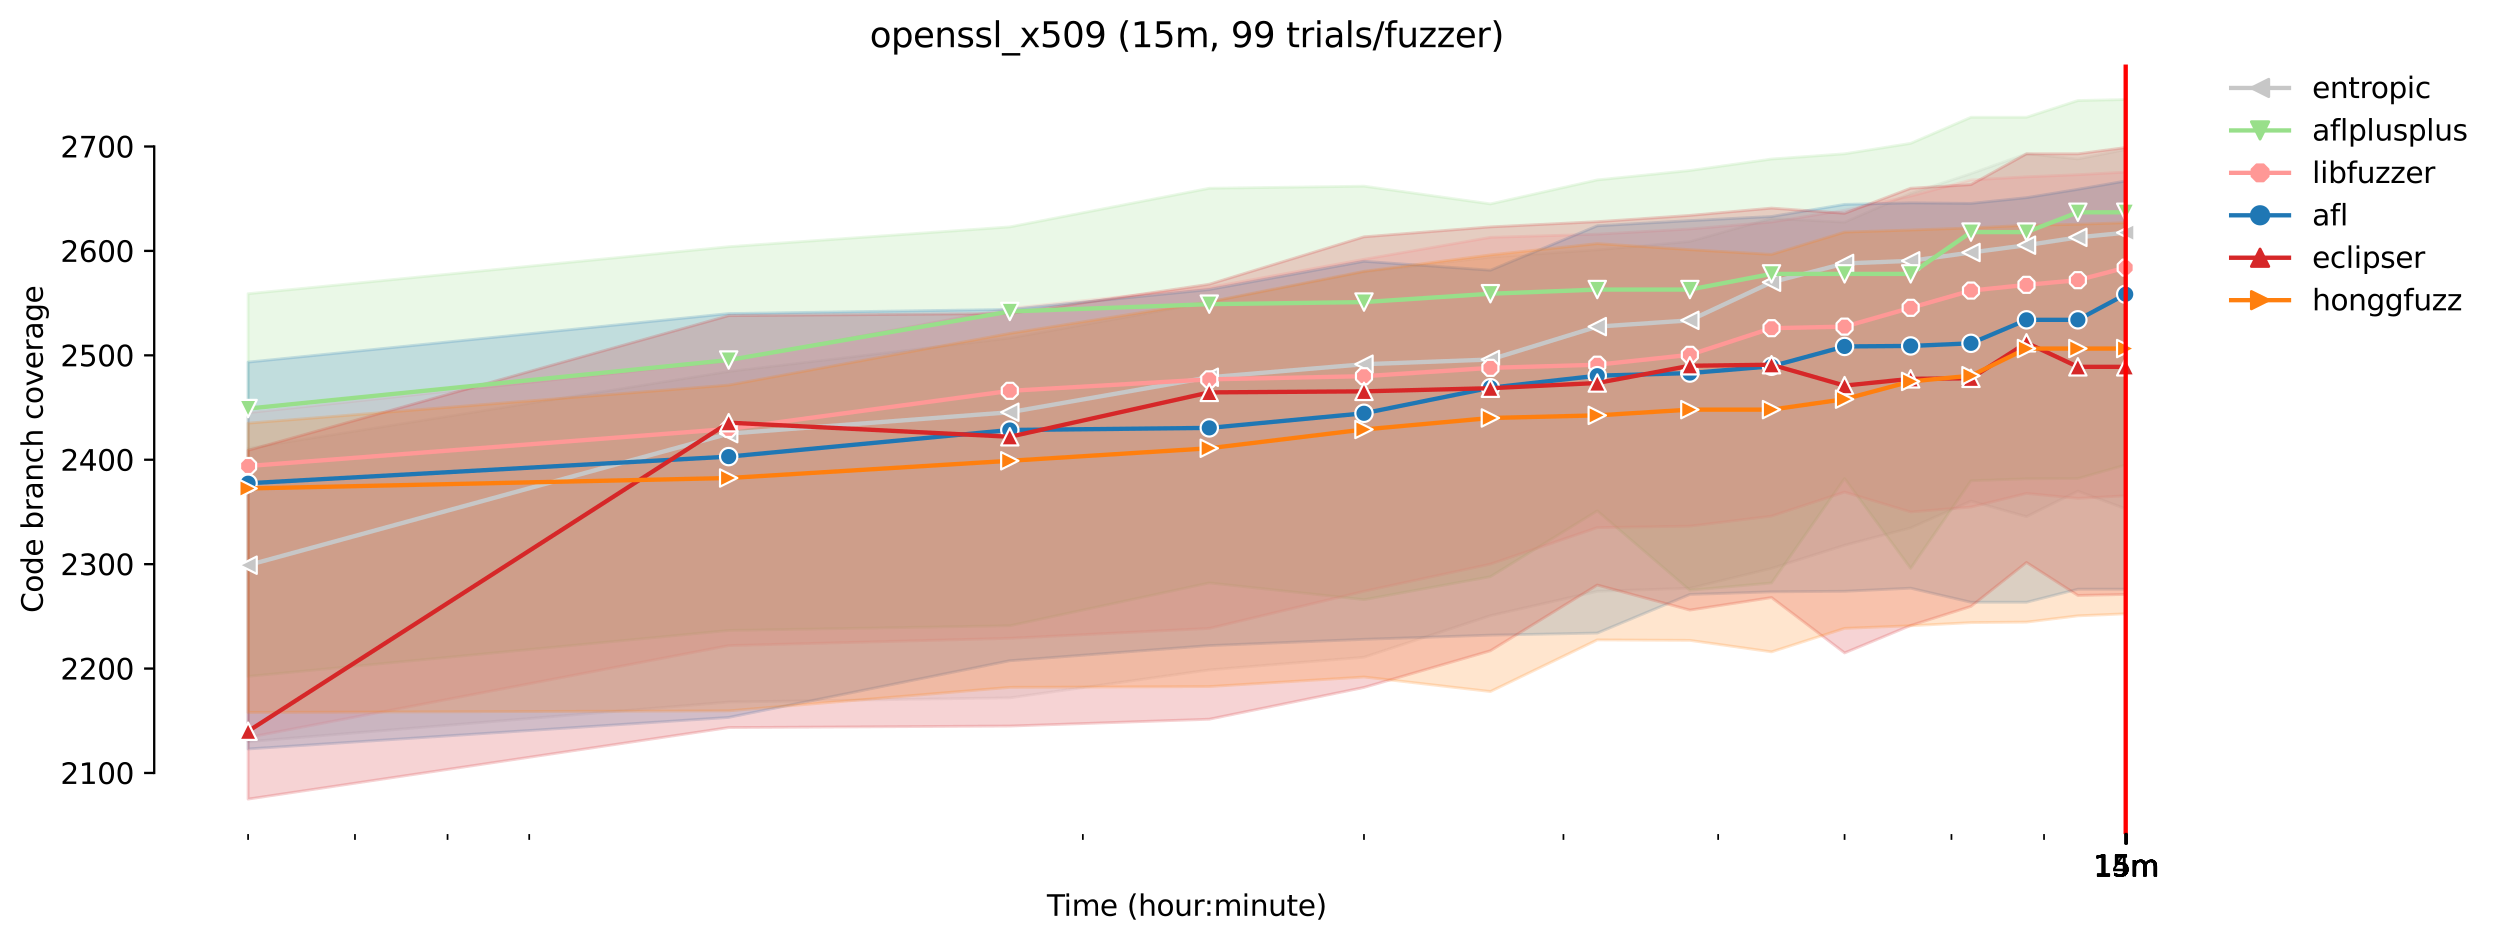 <?xml version="1.0" encoding="utf-8" standalone="no"?>
<!DOCTYPE svg PUBLIC "-//W3C//DTD SVG 1.1//EN"
  "http://www.w3.org/Graphics/SVG/1.1/DTD/svg11.dtd">
<svg xmlns:xlink="http://www.w3.org/1999/xlink" width="864.542pt" height="325.986pt" viewBox="0 0 864.542 325.986" xmlns="http://www.w3.org/2000/svg" version="1.1">
 <defs>
  <style type="text/css">*{stroke-linejoin: round; stroke-linecap: butt}</style>
 </defs>
 <g id="figure_1">
  <g id="patch_1">
   <path d="M 0 325.986 
L 864.542 325.986 
L 864.542 0 
L 0 0 
z
" style="fill: #ffffff"/>
  </g>
  <g id="axes_1">
   <g id="patch_2">
    <path d="M 53.328 288.43 
L 767.568 288.43 
L 767.568 22.318 
L 53.328 22.318 
z
" style="fill: #ffffff"/>
   </g>
   <g id="PolyCollection_1">
    <defs>
     <path id="m8d7533ada6" d="M 85.794 -170.973 
L 85.794 -69.511 
L 251.989 -83.223 
L 349.208 -84.676 
L 418.185 -94.34 
L 471.688 -98.727 
L 515.404 -113.102 
L 552.364 -121.506 
L 584.381 -122.589 
L 612.622 -129.45 
L 637.884 -137.443 
L 660.737 -143.455 
L 681.6 -152.739 
L 700.791 -147.323 
L 718.56 -156.169 
L 735.103 -150.031 
L 735.103 -274.241 
L 735.103 -274.241 
L 718.56 -270.991 
L 700.791 -272.796 
L 681.6 -265.936 
L 660.737 -259.076 
L 637.884 -249.146 
L 612.622 -250.41 
L 584.381 -242.466 
L 552.364 -239.578 
L 515.404 -237.05 
L 471.688 -231.995 
L 418.185 -221.524 
L 349.208 -209.067 
L 251.989 -197.521 
L 85.794 -170.973 
z
" style="stroke: #c7c7c7; stroke-opacity: 0.2"/>
    </defs>
    <g clip-path="url(#pc114c7f71e)">
     <use xlink:href="#m8d7533ada6" x="0" y="325.986" style="fill: #c7c7c7; fill-opacity: 0.2; stroke: #c7c7c7; stroke-opacity: 0.2"/>
    </g>
   </g>
   <g id="PolyCollection_2">
    <defs>
     <path id="m659b65d534" d="M 85.794 -224.412 
L 85.794 -92.079 
L 251.989 -107.961 
L 349.208 -109.591 
L 418.185 -124.395 
L 471.688 -118.618 
L 515.404 -126.561 
L 552.364 -149.309 
L 584.381 -121.867 
L 612.622 -124.395 
L 637.884 -160.502 
L 660.737 -129.45 
L 681.6 -159.726 
L 700.791 -160.403 
L 718.56 -160.502 
L 735.103 -165.196 
L 735.103 -291.572 
L 735.103 -291.572 
L 718.56 -291.211 
L 700.791 -285.434 
L 681.6 -285.434 
L 660.737 -276.407 
L 637.884 -272.796 
L 612.622 -270.991 
L 584.381 -267.019 
L 552.364 -263.77 
L 515.404 -255.465 
L 471.688 -261.603 
L 418.185 -260.881 
L 349.208 -247.521 
L 251.989 -240.67 
L 85.794 -224.412 
z
" style="stroke: #98df8a; stroke-opacity: 0.2"/>
    </defs>
    <g clip-path="url(#pc114c7f71e)">
     <use xlink:href="#m659b65d534" x="0" y="325.986" style="fill: #98df8a; fill-opacity: 0.2; stroke: #98df8a; stroke-opacity: 0.2"/>
    </g>
   </g>
   <g id="PolyCollection_3">
    <defs>
     <path id="m14d1012c30" d="M 85.794 -183.259 
L 85.794 -70.956 
L 251.989 -102.73 
L 349.208 -105.258 
L 418.185 -108.688 
L 471.688 -121.506 
L 515.404 -130.894 
L 552.364 -143.532 
L 584.381 -144.024 
L 612.622 -147.503 
L 637.884 -155.808 
L 660.737 -148.93 
L 681.6 -150.636 
L 700.791 -155.361 
L 718.56 -153.642 
L 735.103 -154.544 
L 735.103 -266.478 
L 735.103 -266.478 
L 718.56 -265.575 
L 700.791 -264.853 
L 681.6 -263.77 
L 660.737 -258.177 
L 637.884 -253.298 
L 612.622 -249.191 
L 584.381 -246.799 
L 552.364 -244.998 
L 515.404 -243.91 
L 471.688 -236.328 
L 418.185 -226.579 
L 349.208 -219.357 
L 251.989 -201.173 
L 85.794 -183.259 
z
" style="stroke: #ff9896; stroke-opacity: 0.2"/>
    </defs>
    <g clip-path="url(#pc114c7f71e)">
     <use xlink:href="#m14d1012c30" x="0" y="325.986" style="fill: #ff9896; fill-opacity: 0.2; stroke: #ff9896; stroke-opacity: 0.2"/>
    </g>
   </g>
   <g id="PolyCollection_4">
    <defs>
     <path id="m6e6b5e151a" d="M 85.794 -200.762 
L 85.794 -66.984 
L 251.989 -77.893 
L 349.208 -97.495 
L 418.185 -102.73 
L 471.688 -104.897 
L 515.404 -106.341 
L 552.364 -107.063 
L 584.381 -120.423 
L 612.622 -121.326 
L 637.884 -121.506 
L 660.737 -122.58 
L 681.6 -117.715 
L 700.791 -117.715 
L 718.56 -122.228 
L 735.103 -122.228 
L 735.103 -263.408 
L 735.103 -263.408 
L 718.56 -260.52 
L 700.791 -257.631 
L 681.6 -255.65 
L 660.737 -255.826 
L 637.884 -255.298 
L 612.622 -251.132 
L 584.381 -249.692 
L 552.364 -247.909 
L 515.404 -232.537 
L 471.688 -235.624 
L 418.185 -225.857 
L 349.208 -218.996 
L 251.989 -217.552 
L 85.794 -200.762 
z
" style="stroke: #1f77b4; stroke-opacity: 0.2"/>
    </defs>
    <g clip-path="url(#pc114c7f71e)">
     <use xlink:href="#m6e6b5e151a" x="0" y="325.986" style="fill: #1f77b4; fill-opacity: 0.2; stroke: #1f77b4; stroke-opacity: 0.2"/>
    </g>
   </g>
   <g id="PolyCollection_5">
    <defs>
     <path id="mdc2fac7e6c" d="M 85.794 -170.251 
L 85.794 -49.652 
L 251.989 -74.386 
L 349.208 -74.909 
L 418.185 -77.274 
L 471.688 -88.256 
L 515.404 -100.925 
L 552.364 -123.673 
L 584.381 -115.007 
L 612.622 -119.34 
L 637.884 -100.203 
L 660.737 -109.681 
L 681.6 -116.271 
L 700.791 -131.472 
L 718.56 -120.062 
L 735.103 -120.423 
L 735.103 -274.963 
L 735.103 -274.963 
L 718.56 -272.796 
L 700.791 -272.796 
L 681.6 -262.145 
L 660.737 -260.881 
L 637.884 -252.215 
L 612.622 -254.02 
L 584.381 -251.493 
L 552.364 -249.327 
L 515.404 -247.526 
L 471.688 -244.091 
L 418.185 -227.698 
L 349.208 -217.552 
L 251.989 -216.83 
L 85.794 -170.251 
z
" style="stroke: #d62728; stroke-opacity: 0.2"/>
    </defs>
    <g clip-path="url(#pc114c7f71e)">
     <use xlink:href="#mdc2fac7e6c" x="0" y="325.986" style="fill: #d62728; fill-opacity: 0.2; stroke: #d62728; stroke-opacity: 0.2"/>
    </g>
   </g>
   <g id="PolyCollection_6">
    <defs>
     <path id="mac807e63b6" d="M 85.794 -179.653 
L 85.794 -79.621 
L 251.989 -80.163 
L 349.208 -88.287 
L 418.185 -88.567 
L 471.688 -91.871 
L 515.404 -86.843 
L 552.364 -104.703 
L 584.381 -104.536 
L 612.622 -100.564 
L 637.884 -108.688 
L 660.737 -109.591 
L 681.6 -110.674 
L 700.791 -110.854 
L 718.56 -113.021 
L 735.103 -113.725 
L 735.103 -248.965 
L 735.103 -248.965 
L 718.56 -248.424 
L 700.791 -248.072 
L 681.6 -247.16 
L 660.737 -246.438 
L 637.884 -245.716 
L 612.622 -238.002 
L 584.381 -239.641 
L 552.364 -241.744 
L 515.404 -237.835 
L 471.688 -232.175 
L 418.185 -221.632 
L 349.208 -210.692 
L 251.989 -192.818 
L 85.794 -179.653 
z
" style="stroke: #ff7f0e; stroke-opacity: 0.2"/>
    </defs>
    <g clip-path="url(#pc114c7f71e)">
     <use xlink:href="#mac807e63b6" x="0" y="325.986" style="fill: #ff7f0e; fill-opacity: 0.2; stroke: #ff7f0e; stroke-opacity: 0.2"/>
    </g>
   </g>
   <g id="matplotlib.axis_1">
    <g id="xtick_1">
     <g id="line2d_1">
      <defs>
       <path id="mff15718ecc" d="M 0 0 
L 0 3.5 
" style="stroke: #000000; stroke-width: 0.8"/>
      </defs>
      <g>
       <use xlink:href="#mff15718ecc" x="735.103" y="288.43" style="stroke: #000000; stroke-width: 0.8"/>
      </g>
     </g>
     <g id="text_1">
      <!-- 14m -->
      <g transform="translate(723.87 303.029) scale(0.1 -0.1)">
       <defs>
        <path id="DejaVuSans-31" d="M 794 531 
L 1825 531 
L 1825 4091 
L 703 3866 
L 703 4441 
L 1819 4666 
L 2450 4666 
L 2450 531 
L 3481 531 
L 3481 0 
L 794 0 
L 794 531 
z
" transform="scale(0.016)"/>
        <path id="DejaVuSans-34" d="M 2419 4116 
L 825 1625 
L 2419 1625 
L 2419 4116 
z
M 2253 4666 
L 3047 4666 
L 3047 1625 
L 3713 1625 
L 3713 1100 
L 3047 1100 
L 3047 0 
L 2419 0 
L 2419 1100 
L 313 1100 
L 313 1709 
L 2253 4666 
z
" transform="scale(0.016)"/>
        <path id="DejaVuSans-6d" d="M 3328 2828 
Q 3544 3216 3844 3400 
Q 4144 3584 4550 3584 
Q 5097 3584 5394 3201 
Q 5691 2819 5691 2113 
L 5691 0 
L 5113 0 
L 5113 2094 
Q 5113 2597 4934 2840 
Q 4756 3084 4391 3084 
Q 3944 3084 3684 2787 
Q 3425 2491 3425 1978 
L 3425 0 
L 2847 0 
L 2847 2094 
Q 2847 2600 2669 2842 
Q 2491 3084 2119 3084 
Q 1678 3084 1418 2786 
Q 1159 2488 1159 1978 
L 1159 0 
L 581 0 
L 581 3500 
L 1159 3500 
L 1159 2956 
Q 1356 3278 1631 3431 
Q 1906 3584 2284 3584 
Q 2666 3584 2933 3390 
Q 3200 3197 3328 2828 
z
" transform="scale(0.016)"/>
       </defs>
       <use xlink:href="#DejaVuSans-31"/>
       <use xlink:href="#DejaVuSans-34" x="63.623"/>
       <use xlink:href="#DejaVuSans-6d" x="127.246"/>
      </g>
     </g>
    </g>
    <g id="xtick_2">
     <g id="line2d_2">
      <g>
       <use xlink:href="#mff15718ecc" x="735.127" y="288.43" style="stroke: #000000; stroke-width: 0.8"/>
      </g>
     </g>
     <g id="text_2">
      <!-- 15m -->
      <g transform="translate(723.894 303.029) scale(0.1 -0.1)">
       <defs>
        <path id="DejaVuSans-35" d="M 691 4666 
L 3169 4666 
L 3169 4134 
L 1269 4134 
L 1269 2991 
Q 1406 3038 1543 3061 
Q 1681 3084 1819 3084 
Q 2600 3084 3056 2656 
Q 3513 2228 3513 1497 
Q 3513 744 3044 326 
Q 2575 -91 1722 -91 
Q 1428 -91 1123 -41 
Q 819 9 494 109 
L 494 744 
Q 775 591 1075 516 
Q 1375 441 1709 441 
Q 2250 441 2565 725 
Q 2881 1009 2881 1497 
Q 2881 1984 2565 2268 
Q 2250 2553 1709 2553 
Q 1456 2553 1204 2497 
Q 953 2441 691 2322 
L 691 4666 
z
" transform="scale(0.016)"/>
       </defs>
       <use xlink:href="#DejaVuSans-31"/>
       <use xlink:href="#DejaVuSans-35" x="63.623"/>
       <use xlink:href="#DejaVuSans-6d" x="127.246"/>
      </g>
     </g>
    </g>
    <g id="xtick_3">
     <g id="line2d_3">
      <g>
       <use xlink:href="#mff15718ecc" x="735.151" y="288.43" style="stroke: #000000; stroke-width: 0.8"/>
      </g>
     </g>
     <g id="text_3">
      <!-- 15m -->
      <g transform="translate(723.918 303.029) scale(0.1 -0.1)">
       <use xlink:href="#DejaVuSans-31"/>
       <use xlink:href="#DejaVuSans-35" x="63.623"/>
       <use xlink:href="#DejaVuSans-6d" x="127.246"/>
      </g>
     </g>
    </g>
    <g id="xtick_4">
     <g id="line2d_4">
      <g>
       <use xlink:href="#mff15718ecc" x="735.175" y="288.43" style="stroke: #000000; stroke-width: 0.8"/>
      </g>
     </g>
     <g id="text_4">
      <!-- 15m -->
      <g transform="translate(723.942 303.029) scale(0.1 -0.1)">
       <use xlink:href="#DejaVuSans-31"/>
       <use xlink:href="#DejaVuSans-35" x="63.623"/>
       <use xlink:href="#DejaVuSans-6d" x="127.246"/>
      </g>
     </g>
    </g>
    <g id="xtick_5">
     <g id="line2d_5">
      <g>
       <use xlink:href="#mff15718ecc" x="735.199" y="288.43" style="stroke: #000000; stroke-width: 0.8"/>
      </g>
     </g>
     <g id="text_5">
      <!-- 15m -->
      <g transform="translate(723.967 303.029) scale(0.1 -0.1)">
       <use xlink:href="#DejaVuSans-31"/>
       <use xlink:href="#DejaVuSans-35" x="63.623"/>
       <use xlink:href="#DejaVuSans-6d" x="127.246"/>
      </g>
     </g>
    </g>
    <g id="xtick_6">
     <g id="line2d_6">
      <g>
       <use xlink:href="#mff15718ecc" x="735.224" y="288.43" style="stroke: #000000; stroke-width: 0.8"/>
      </g>
     </g>
     <g id="text_6">
      <!-- 15m -->
      <g transform="translate(723.991 303.029) scale(0.1 -0.1)">
       <use xlink:href="#DejaVuSans-31"/>
       <use xlink:href="#DejaVuSans-35" x="63.623"/>
       <use xlink:href="#DejaVuSans-6d" x="127.246"/>
      </g>
     </g>
    </g>
    <g id="xtick_7">
     <g id="line2d_7">
      <g>
       <use xlink:href="#mff15718ecc" x="735.248" y="288.43" style="stroke: #000000; stroke-width: 0.8"/>
      </g>
     </g>
     <g id="text_7">
      <!-- 15m -->
      <g transform="translate(724.015 303.029) scale(0.1 -0.1)">
       <use xlink:href="#DejaVuSans-31"/>
       <use xlink:href="#DejaVuSans-35" x="63.623"/>
       <use xlink:href="#DejaVuSans-6d" x="127.246"/>
      </g>
     </g>
    </g>
    <g id="xtick_8">
     <g id="line2d_8">
      <g>
       <use xlink:href="#mff15718ecc" x="735.272" y="288.43" style="stroke: #000000; stroke-width: 0.8"/>
      </g>
     </g>
     <g id="text_8">
      <!-- 15m -->
      <g transform="translate(724.039 303.029) scale(0.1 -0.1)">
       <use xlink:href="#DejaVuSans-31"/>
       <use xlink:href="#DejaVuSans-35" x="63.623"/>
       <use xlink:href="#DejaVuSans-6d" x="127.246"/>
      </g>
     </g>
    </g>
    <g id="xtick_9">
     <g id="line2d_9">
      <g>
       <use xlink:href="#mff15718ecc" x="735.296" y="288.43" style="stroke: #000000; stroke-width: 0.8"/>
      </g>
     </g>
     <g id="text_9">
      <!-- 15m -->
      <g transform="translate(724.064 303.029) scale(0.1 -0.1)">
       <use xlink:href="#DejaVuSans-31"/>
       <use xlink:href="#DejaVuSans-35" x="63.623"/>
       <use xlink:href="#DejaVuSans-6d" x="127.246"/>
      </g>
     </g>
    </g>
    <g id="xtick_10">
     <g id="line2d_10">
      <g>
       <use xlink:href="#mff15718ecc" x="735.321" y="288.43" style="stroke: #000000; stroke-width: 0.8"/>
      </g>
     </g>
     <g id="text_10">
      <!-- 15m -->
      <g transform="translate(724.088 303.029) scale(0.1 -0.1)">
       <use xlink:href="#DejaVuSans-31"/>
       <use xlink:href="#DejaVuSans-35" x="63.623"/>
       <use xlink:href="#DejaVuSans-6d" x="127.246"/>
      </g>
     </g>
    </g>
    <g id="xtick_11">
     <g id="line2d_11">
      <g>
       <use xlink:href="#mff15718ecc" x="735.345" y="288.43" style="stroke: #000000; stroke-width: 0.8"/>
      </g>
     </g>
     <g id="text_11">
      <!-- 15m -->
      <g transform="translate(724.112 303.029) scale(0.1 -0.1)">
       <use xlink:href="#DejaVuSans-31"/>
       <use xlink:href="#DejaVuSans-35" x="63.623"/>
       <use xlink:href="#DejaVuSans-6d" x="127.246"/>
      </g>
     </g>
    </g>
    <g id="xtick_12">
     <g id="line2d_12">
      <g>
       <use xlink:href="#mff15718ecc" x="735.369" y="288.43" style="stroke: #000000; stroke-width: 0.8"/>
      </g>
     </g>
     <g id="text_12">
      <!-- 15m -->
      <g transform="translate(724.136 303.029) scale(0.1 -0.1)">
       <use xlink:href="#DejaVuSans-31"/>
       <use xlink:href="#DejaVuSans-35" x="63.623"/>
       <use xlink:href="#DejaVuSans-6d" x="127.246"/>
      </g>
     </g>
    </g>
    <g id="xtick_13">
     <g id="line2d_13">
      <defs>
       <path id="m96185b8138" d="M 0 0 
L 0 2 
" style="stroke: #000000; stroke-width: 0.6"/>
      </defs>
      <g>
       <use xlink:href="#m96185b8138" x="85.794" y="288.43" style="stroke: #000000; stroke-width: 0.6"/>
      </g>
     </g>
    </g>
    <g id="xtick_14">
     <g id="line2d_14">
      <g>
       <use xlink:href="#m96185b8138" x="122.754" y="288.43" style="stroke: #000000; stroke-width: 0.6"/>
      </g>
     </g>
    </g>
    <g id="xtick_15">
     <g id="line2d_15">
      <g>
       <use xlink:href="#m96185b8138" x="154.771" y="288.43" style="stroke: #000000; stroke-width: 0.6"/>
      </g>
     </g>
    </g>
    <g id="xtick_16">
     <g id="line2d_16">
      <g>
       <use xlink:href="#m96185b8138" x="183.012" y="288.43" style="stroke: #000000; stroke-width: 0.6"/>
      </g>
     </g>
    </g>
    <g id="xtick_17">
     <g id="line2d_17">
      <g>
       <use xlink:href="#m96185b8138" x="374.47" y="288.43" style="stroke: #000000; stroke-width: 0.6"/>
      </g>
     </g>
    </g>
    <g id="xtick_18">
     <g id="line2d_18">
      <g>
       <use xlink:href="#m96185b8138" x="471.688" y="288.43" style="stroke: #000000; stroke-width: 0.6"/>
      </g>
     </g>
    </g>
    <g id="xtick_19">
     <g id="line2d_19">
      <g>
       <use xlink:href="#m96185b8138" x="540.666" y="288.43" style="stroke: #000000; stroke-width: 0.6"/>
      </g>
     </g>
    </g>
    <g id="xtick_20">
     <g id="line2d_20">
      <g>
       <use xlink:href="#m96185b8138" x="594.169" y="288.43" style="stroke: #000000; stroke-width: 0.6"/>
      </g>
     </g>
    </g>
    <g id="xtick_21">
     <g id="line2d_21">
      <g>
       <use xlink:href="#m96185b8138" x="637.884" y="288.43" style="stroke: #000000; stroke-width: 0.6"/>
      </g>
     </g>
    </g>
    <g id="xtick_22">
     <g id="line2d_22">
      <g>
       <use xlink:href="#m96185b8138" x="674.845" y="288.43" style="stroke: #000000; stroke-width: 0.6"/>
      </g>
     </g>
    </g>
    <g id="xtick_23">
     <g id="line2d_23">
      <g>
       <use xlink:href="#m96185b8138" x="706.862" y="288.43" style="stroke: #000000; stroke-width: 0.6"/>
      </g>
     </g>
    </g>
    <g id="text_13">
     <!-- Time (hour:minute) -->
     <g transform="translate(362.041 316.707) scale(0.1 -0.1)">
      <defs>
       <path id="DejaVuSans-54" d="M -19 4666 
L 3928 4666 
L 3928 4134 
L 2272 4134 
L 2272 0 
L 1638 0 
L 1638 4134 
L -19 4134 
L -19 4666 
z
" transform="scale(0.016)"/>
       <path id="DejaVuSans-69" d="M 603 3500 
L 1178 3500 
L 1178 0 
L 603 0 
L 603 3500 
z
M 603 4863 
L 1178 4863 
L 1178 4134 
L 603 4134 
L 603 4863 
z
" transform="scale(0.016)"/>
       <path id="DejaVuSans-65" d="M 3597 1894 
L 3597 1613 
L 953 1613 
Q 991 1019 1311 708 
Q 1631 397 2203 397 
Q 2534 397 2845 478 
Q 3156 559 3463 722 
L 3463 178 
Q 3153 47 2828 -22 
Q 2503 -91 2169 -91 
Q 1331 -91 842 396 
Q 353 884 353 1716 
Q 353 2575 817 3079 
Q 1281 3584 2069 3584 
Q 2775 3584 3186 3129 
Q 3597 2675 3597 1894 
z
M 3022 2063 
Q 3016 2534 2758 2815 
Q 2500 3097 2075 3097 
Q 1594 3097 1305 2825 
Q 1016 2553 972 2059 
L 3022 2063 
z
" transform="scale(0.016)"/>
       <path id="DejaVuSans-20" transform="scale(0.016)"/>
       <path id="DejaVuSans-28" d="M 1984 4856 
Q 1566 4138 1362 3434 
Q 1159 2731 1159 2009 
Q 1159 1288 1364 580 
Q 1569 -128 1984 -844 
L 1484 -844 
Q 1016 -109 783 600 
Q 550 1309 550 2009 
Q 550 2706 781 3412 
Q 1013 4119 1484 4856 
L 1984 4856 
z
" transform="scale(0.016)"/>
       <path id="DejaVuSans-68" d="M 3513 2113 
L 3513 0 
L 2938 0 
L 2938 2094 
Q 2938 2591 2744 2837 
Q 2550 3084 2163 3084 
Q 1697 3084 1428 2787 
Q 1159 2491 1159 1978 
L 1159 0 
L 581 0 
L 581 4863 
L 1159 4863 
L 1159 2956 
Q 1366 3272 1645 3428 
Q 1925 3584 2291 3584 
Q 2894 3584 3203 3211 
Q 3513 2838 3513 2113 
z
" transform="scale(0.016)"/>
       <path id="DejaVuSans-6f" d="M 1959 3097 
Q 1497 3097 1228 2736 
Q 959 2375 959 1747 
Q 959 1119 1226 758 
Q 1494 397 1959 397 
Q 2419 397 2687 759 
Q 2956 1122 2956 1747 
Q 2956 2369 2687 2733 
Q 2419 3097 1959 3097 
z
M 1959 3584 
Q 2709 3584 3137 3096 
Q 3566 2609 3566 1747 
Q 3566 888 3137 398 
Q 2709 -91 1959 -91 
Q 1206 -91 779 398 
Q 353 888 353 1747 
Q 353 2609 779 3096 
Q 1206 3584 1959 3584 
z
" transform="scale(0.016)"/>
       <path id="DejaVuSans-75" d="M 544 1381 
L 544 3500 
L 1119 3500 
L 1119 1403 
Q 1119 906 1312 657 
Q 1506 409 1894 409 
Q 2359 409 2629 706 
Q 2900 1003 2900 1516 
L 2900 3500 
L 3475 3500 
L 3475 0 
L 2900 0 
L 2900 538 
Q 2691 219 2414 64 
Q 2138 -91 1772 -91 
Q 1169 -91 856 284 
Q 544 659 544 1381 
z
M 1991 3584 
L 1991 3584 
z
" transform="scale(0.016)"/>
       <path id="DejaVuSans-72" d="M 2631 2963 
Q 2534 3019 2420 3045 
Q 2306 3072 2169 3072 
Q 1681 3072 1420 2755 
Q 1159 2438 1159 1844 
L 1159 0 
L 581 0 
L 581 3500 
L 1159 3500 
L 1159 2956 
Q 1341 3275 1631 3429 
Q 1922 3584 2338 3584 
Q 2397 3584 2469 3576 
Q 2541 3569 2628 3553 
L 2631 2963 
z
" transform="scale(0.016)"/>
       <path id="DejaVuSans-3a" d="M 750 794 
L 1409 794 
L 1409 0 
L 750 0 
L 750 794 
z
M 750 3309 
L 1409 3309 
L 1409 2516 
L 750 2516 
L 750 3309 
z
" transform="scale(0.016)"/>
       <path id="DejaVuSans-6e" d="M 3513 2113 
L 3513 0 
L 2938 0 
L 2938 2094 
Q 2938 2591 2744 2837 
Q 2550 3084 2163 3084 
Q 1697 3084 1428 2787 
Q 1159 2491 1159 1978 
L 1159 0 
L 581 0 
L 581 3500 
L 1159 3500 
L 1159 2956 
Q 1366 3272 1645 3428 
Q 1925 3584 2291 3584 
Q 2894 3584 3203 3211 
Q 3513 2838 3513 2113 
z
" transform="scale(0.016)"/>
       <path id="DejaVuSans-74" d="M 1172 4494 
L 1172 3500 
L 2356 3500 
L 2356 3053 
L 1172 3053 
L 1172 1153 
Q 1172 725 1289 603 
Q 1406 481 1766 481 
L 2356 481 
L 2356 0 
L 1766 0 
Q 1100 0 847 248 
Q 594 497 594 1153 
L 594 3053 
L 172 3053 
L 172 3500 
L 594 3500 
L 594 4494 
L 1172 4494 
z
" transform="scale(0.016)"/>
       <path id="DejaVuSans-29" d="M 513 4856 
L 1013 4856 
Q 1481 4119 1714 3412 
Q 1947 2706 1947 2009 
Q 1947 1309 1714 600 
Q 1481 -109 1013 -844 
L 513 -844 
Q 928 -128 1133 580 
Q 1338 1288 1338 2009 
Q 1338 2731 1133 3434 
Q 928 4138 513 4856 
z
" transform="scale(0.016)"/>
      </defs>
      <use xlink:href="#DejaVuSans-54"/>
      <use xlink:href="#DejaVuSans-69" x="57.959"/>
      <use xlink:href="#DejaVuSans-6d" x="85.742"/>
      <use xlink:href="#DejaVuSans-65" x="183.154"/>
      <use xlink:href="#DejaVuSans-20" x="244.678"/>
      <use xlink:href="#DejaVuSans-28" x="276.465"/>
      <use xlink:href="#DejaVuSans-68" x="315.479"/>
      <use xlink:href="#DejaVuSans-6f" x="378.857"/>
      <use xlink:href="#DejaVuSans-75" x="440.039"/>
      <use xlink:href="#DejaVuSans-72" x="503.418"/>
      <use xlink:href="#DejaVuSans-3a" x="542.781"/>
      <use xlink:href="#DejaVuSans-6d" x="576.473"/>
      <use xlink:href="#DejaVuSans-69" x="673.885"/>
      <use xlink:href="#DejaVuSans-6e" x="701.668"/>
      <use xlink:href="#DejaVuSans-75" x="765.047"/>
      <use xlink:href="#DejaVuSans-74" x="828.426"/>
      <use xlink:href="#DejaVuSans-65" x="867.635"/>
      <use xlink:href="#DejaVuSans-29" x="929.158"/>
     </g>
    </g>
   </g>
   <g id="matplotlib.axis_2">
    <g id="ytick_1">
     <g id="line2d_24">
      <defs>
       <path id="me29f00299f" d="M 0 0 
L -3.5 0 
" style="stroke: #000000; stroke-width: 0.8"/>
      </defs>
      <g>
       <use xlink:href="#me29f00299f" x="53.328" y="267.307" style="stroke: #000000; stroke-width: 0.8"/>
      </g>
     </g>
     <g id="text_14">
      <!-- 2100 -->
      <g transform="translate(20.878 271.106) scale(0.1 -0.1)">
       <defs>
        <path id="DejaVuSans-32" d="M 1228 531 
L 3431 531 
L 3431 0 
L 469 0 
L 469 531 
Q 828 903 1448 1529 
Q 2069 2156 2228 2338 
Q 2531 2678 2651 2914 
Q 2772 3150 2772 3378 
Q 2772 3750 2511 3984 
Q 2250 4219 1831 4219 
Q 1534 4219 1204 4116 
Q 875 4013 500 3803 
L 500 4441 
Q 881 4594 1212 4672 
Q 1544 4750 1819 4750 
Q 2544 4750 2975 4387 
Q 3406 4025 3406 3419 
Q 3406 3131 3298 2873 
Q 3191 2616 2906 2266 
Q 2828 2175 2409 1742 
Q 1991 1309 1228 531 
z
" transform="scale(0.016)"/>
        <path id="DejaVuSans-30" d="M 2034 4250 
Q 1547 4250 1301 3770 
Q 1056 3291 1056 2328 
Q 1056 1369 1301 889 
Q 1547 409 2034 409 
Q 2525 409 2770 889 
Q 3016 1369 3016 2328 
Q 3016 3291 2770 3770 
Q 2525 4250 2034 4250 
z
M 2034 4750 
Q 2819 4750 3233 4129 
Q 3647 3509 3647 2328 
Q 3647 1150 3233 529 
Q 2819 -91 2034 -91 
Q 1250 -91 836 529 
Q 422 1150 422 2328 
Q 422 3509 836 4129 
Q 1250 4750 2034 4750 
z
" transform="scale(0.016)"/>
       </defs>
       <use xlink:href="#DejaVuSans-32"/>
       <use xlink:href="#DejaVuSans-31" x="63.623"/>
       <use xlink:href="#DejaVuSans-30" x="127.246"/>
       <use xlink:href="#DejaVuSans-30" x="190.869"/>
      </g>
     </g>
    </g>
    <g id="ytick_2">
     <g id="line2d_25">
      <g>
       <use xlink:href="#me29f00299f" x="53.328" y="231.2" style="stroke: #000000; stroke-width: 0.8"/>
      </g>
     </g>
     <g id="text_15">
      <!-- 2200 -->
      <g transform="translate(20.878 234.999) scale(0.1 -0.1)">
       <use xlink:href="#DejaVuSans-32"/>
       <use xlink:href="#DejaVuSans-32" x="63.623"/>
       <use xlink:href="#DejaVuSans-30" x="127.246"/>
       <use xlink:href="#DejaVuSans-30" x="190.869"/>
      </g>
     </g>
    </g>
    <g id="ytick_3">
     <g id="line2d_26">
      <g>
       <use xlink:href="#me29f00299f" x="53.328" y="195.092" style="stroke: #000000; stroke-width: 0.8"/>
      </g>
     </g>
     <g id="text_16">
      <!-- 2300 -->
      <g transform="translate(20.878 198.892) scale(0.1 -0.1)">
       <defs>
        <path id="DejaVuSans-33" d="M 2597 2516 
Q 3050 2419 3304 2112 
Q 3559 1806 3559 1356 
Q 3559 666 3084 287 
Q 2609 -91 1734 -91 
Q 1441 -91 1130 -33 
Q 819 25 488 141 
L 488 750 
Q 750 597 1062 519 
Q 1375 441 1716 441 
Q 2309 441 2620 675 
Q 2931 909 2931 1356 
Q 2931 1769 2642 2001 
Q 2353 2234 1838 2234 
L 1294 2234 
L 1294 2753 
L 1863 2753 
Q 2328 2753 2575 2939 
Q 2822 3125 2822 3475 
Q 2822 3834 2567 4026 
Q 2313 4219 1838 4219 
Q 1578 4219 1281 4162 
Q 984 4106 628 3988 
L 628 4550 
Q 988 4650 1302 4700 
Q 1616 4750 1894 4750 
Q 2613 4750 3031 4423 
Q 3450 4097 3450 3541 
Q 3450 3153 3228 2886 
Q 3006 2619 2597 2516 
z
" transform="scale(0.016)"/>
       </defs>
       <use xlink:href="#DejaVuSans-32"/>
       <use xlink:href="#DejaVuSans-33" x="63.623"/>
       <use xlink:href="#DejaVuSans-30" x="127.246"/>
       <use xlink:href="#DejaVuSans-30" x="190.869"/>
      </g>
     </g>
    </g>
    <g id="ytick_4">
     <g id="line2d_27">
      <g>
       <use xlink:href="#me29f00299f" x="53.328" y="158.985" style="stroke: #000000; stroke-width: 0.8"/>
      </g>
     </g>
     <g id="text_17">
      <!-- 2400 -->
      <g transform="translate(20.878 162.784) scale(0.1 -0.1)">
       <use xlink:href="#DejaVuSans-32"/>
       <use xlink:href="#DejaVuSans-34" x="63.623"/>
       <use xlink:href="#DejaVuSans-30" x="127.246"/>
       <use xlink:href="#DejaVuSans-30" x="190.869"/>
      </g>
     </g>
    </g>
    <g id="ytick_5">
     <g id="line2d_28">
      <g>
       <use xlink:href="#me29f00299f" x="53.328" y="122.877" style="stroke: #000000; stroke-width: 0.8"/>
      </g>
     </g>
     <g id="text_18">
      <!-- 2500 -->
      <g transform="translate(20.878 126.677) scale(0.1 -0.1)">
       <use xlink:href="#DejaVuSans-32"/>
       <use xlink:href="#DejaVuSans-35" x="63.623"/>
       <use xlink:href="#DejaVuSans-30" x="127.246"/>
       <use xlink:href="#DejaVuSans-30" x="190.869"/>
      </g>
     </g>
    </g>
    <g id="ytick_6">
     <g id="line2d_29">
      <g>
       <use xlink:href="#me29f00299f" x="53.328" y="86.77" style="stroke: #000000; stroke-width: 0.8"/>
      </g>
     </g>
     <g id="text_19">
      <!-- 2600 -->
      <g transform="translate(20.878 90.569) scale(0.1 -0.1)">
       <defs>
        <path id="DejaVuSans-36" d="M 2113 2584 
Q 1688 2584 1439 2293 
Q 1191 2003 1191 1497 
Q 1191 994 1439 701 
Q 1688 409 2113 409 
Q 2538 409 2786 701 
Q 3034 994 3034 1497 
Q 3034 2003 2786 2293 
Q 2538 2584 2113 2584 
z
M 3366 4563 
L 3366 3988 
Q 3128 4100 2886 4159 
Q 2644 4219 2406 4219 
Q 1781 4219 1451 3797 
Q 1122 3375 1075 2522 
Q 1259 2794 1537 2939 
Q 1816 3084 2150 3084 
Q 2853 3084 3261 2657 
Q 3669 2231 3669 1497 
Q 3669 778 3244 343 
Q 2819 -91 2113 -91 
Q 1303 -91 875 529 
Q 447 1150 447 2328 
Q 447 3434 972 4092 
Q 1497 4750 2381 4750 
Q 2619 4750 2861 4703 
Q 3103 4656 3366 4563 
z
" transform="scale(0.016)"/>
       </defs>
       <use xlink:href="#DejaVuSans-32"/>
       <use xlink:href="#DejaVuSans-36" x="63.623"/>
       <use xlink:href="#DejaVuSans-30" x="127.246"/>
       <use xlink:href="#DejaVuSans-30" x="190.869"/>
      </g>
     </g>
    </g>
    <g id="ytick_7">
     <g id="line2d_30">
      <g>
       <use xlink:href="#me29f00299f" x="53.328" y="50.662" style="stroke: #000000; stroke-width: 0.8"/>
      </g>
     </g>
     <g id="text_20">
      <!-- 2700 -->
      <g transform="translate(20.878 54.462) scale(0.1 -0.1)">
       <defs>
        <path id="DejaVuSans-37" d="M 525 4666 
L 3525 4666 
L 3525 4397 
L 1831 0 
L 1172 0 
L 2766 4134 
L 525 4134 
L 525 4666 
z
" transform="scale(0.016)"/>
       </defs>
       <use xlink:href="#DejaVuSans-32"/>
       <use xlink:href="#DejaVuSans-37" x="63.623"/>
       <use xlink:href="#DejaVuSans-30" x="127.246"/>
       <use xlink:href="#DejaVuSans-30" x="190.869"/>
      </g>
     </g>
    </g>
    <g id="text_21">
     <!-- Code branch coverage -->
     <g transform="translate(14.798 211.949) rotate(-90) scale(0.1 -0.1)">
      <defs>
       <path id="DejaVuSans-43" d="M 4122 4306 
L 4122 3641 
Q 3803 3938 3442 4084 
Q 3081 4231 2675 4231 
Q 1875 4231 1450 3742 
Q 1025 3253 1025 2328 
Q 1025 1406 1450 917 
Q 1875 428 2675 428 
Q 3081 428 3442 575 
Q 3803 722 4122 1019 
L 4122 359 
Q 3791 134 3420 21 
Q 3050 -91 2638 -91 
Q 1578 -91 968 557 
Q 359 1206 359 2328 
Q 359 3453 968 4101 
Q 1578 4750 2638 4750 
Q 3056 4750 3426 4639 
Q 3797 4528 4122 4306 
z
" transform="scale(0.016)"/>
       <path id="DejaVuSans-64" d="M 2906 2969 
L 2906 4863 
L 3481 4863 
L 3481 0 
L 2906 0 
L 2906 525 
Q 2725 213 2448 61 
Q 2172 -91 1784 -91 
Q 1150 -91 751 415 
Q 353 922 353 1747 
Q 353 2572 751 3078 
Q 1150 3584 1784 3584 
Q 2172 3584 2448 3432 
Q 2725 3281 2906 2969 
z
M 947 1747 
Q 947 1113 1208 752 
Q 1469 391 1925 391 
Q 2381 391 2643 752 
Q 2906 1113 2906 1747 
Q 2906 2381 2643 2742 
Q 2381 3103 1925 3103 
Q 1469 3103 1208 2742 
Q 947 2381 947 1747 
z
" transform="scale(0.016)"/>
       <path id="DejaVuSans-62" d="M 3116 1747 
Q 3116 2381 2855 2742 
Q 2594 3103 2138 3103 
Q 1681 3103 1420 2742 
Q 1159 2381 1159 1747 
Q 1159 1113 1420 752 
Q 1681 391 2138 391 
Q 2594 391 2855 752 
Q 3116 1113 3116 1747 
z
M 1159 2969 
Q 1341 3281 1617 3432 
Q 1894 3584 2278 3584 
Q 2916 3584 3314 3078 
Q 3713 2572 3713 1747 
Q 3713 922 3314 415 
Q 2916 -91 2278 -91 
Q 1894 -91 1617 61 
Q 1341 213 1159 525 
L 1159 0 
L 581 0 
L 581 4863 
L 1159 4863 
L 1159 2969 
z
" transform="scale(0.016)"/>
       <path id="DejaVuSans-61" d="M 2194 1759 
Q 1497 1759 1228 1600 
Q 959 1441 959 1056 
Q 959 750 1161 570 
Q 1363 391 1709 391 
Q 2188 391 2477 730 
Q 2766 1069 2766 1631 
L 2766 1759 
L 2194 1759 
z
M 3341 1997 
L 3341 0 
L 2766 0 
L 2766 531 
Q 2569 213 2275 61 
Q 1981 -91 1556 -91 
Q 1019 -91 701 211 
Q 384 513 384 1019 
Q 384 1609 779 1909 
Q 1175 2209 1959 2209 
L 2766 2209 
L 2766 2266 
Q 2766 2663 2505 2880 
Q 2244 3097 1772 3097 
Q 1472 3097 1187 3025 
Q 903 2953 641 2809 
L 641 3341 
Q 956 3463 1253 3523 
Q 1550 3584 1831 3584 
Q 2591 3584 2966 3190 
Q 3341 2797 3341 1997 
z
" transform="scale(0.016)"/>
       <path id="DejaVuSans-63" d="M 3122 3366 
L 3122 2828 
Q 2878 2963 2633 3030 
Q 2388 3097 2138 3097 
Q 1578 3097 1268 2742 
Q 959 2388 959 1747 
Q 959 1106 1268 751 
Q 1578 397 2138 397 
Q 2388 397 2633 464 
Q 2878 531 3122 666 
L 3122 134 
Q 2881 22 2623 -34 
Q 2366 -91 2075 -91 
Q 1284 -91 818 406 
Q 353 903 353 1747 
Q 353 2603 823 3093 
Q 1294 3584 2113 3584 
Q 2378 3584 2631 3529 
Q 2884 3475 3122 3366 
z
" transform="scale(0.016)"/>
       <path id="DejaVuSans-76" d="M 191 3500 
L 800 3500 
L 1894 563 
L 2988 3500 
L 3597 3500 
L 2284 0 
L 1503 0 
L 191 3500 
z
" transform="scale(0.016)"/>
       <path id="DejaVuSans-67" d="M 2906 1791 
Q 2906 2416 2648 2759 
Q 2391 3103 1925 3103 
Q 1463 3103 1205 2759 
Q 947 2416 947 1791 
Q 947 1169 1205 825 
Q 1463 481 1925 481 
Q 2391 481 2648 825 
Q 2906 1169 2906 1791 
z
M 3481 434 
Q 3481 -459 3084 -895 
Q 2688 -1331 1869 -1331 
Q 1566 -1331 1297 -1286 
Q 1028 -1241 775 -1147 
L 775 -588 
Q 1028 -725 1275 -790 
Q 1522 -856 1778 -856 
Q 2344 -856 2625 -561 
Q 2906 -266 2906 331 
L 2906 616 
Q 2728 306 2450 153 
Q 2172 0 1784 0 
Q 1141 0 747 490 
Q 353 981 353 1791 
Q 353 2603 747 3093 
Q 1141 3584 1784 3584 
Q 2172 3584 2450 3431 
Q 2728 3278 2906 2969 
L 2906 3500 
L 3481 3500 
L 3481 434 
z
" transform="scale(0.016)"/>
      </defs>
      <use xlink:href="#DejaVuSans-43"/>
      <use xlink:href="#DejaVuSans-6f" x="69.824"/>
      <use xlink:href="#DejaVuSans-64" x="131.006"/>
      <use xlink:href="#DejaVuSans-65" x="194.482"/>
      <use xlink:href="#DejaVuSans-20" x="256.006"/>
      <use xlink:href="#DejaVuSans-62" x="287.793"/>
      <use xlink:href="#DejaVuSans-72" x="351.27"/>
      <use xlink:href="#DejaVuSans-61" x="392.383"/>
      <use xlink:href="#DejaVuSans-6e" x="453.662"/>
      <use xlink:href="#DejaVuSans-63" x="517.041"/>
      <use xlink:href="#DejaVuSans-68" x="572.021"/>
      <use xlink:href="#DejaVuSans-20" x="635.4"/>
      <use xlink:href="#DejaVuSans-63" x="667.188"/>
      <use xlink:href="#DejaVuSans-6f" x="722.168"/>
      <use xlink:href="#DejaVuSans-76" x="783.35"/>
      <use xlink:href="#DejaVuSans-65" x="842.529"/>
      <use xlink:href="#DejaVuSans-72" x="904.053"/>
      <use xlink:href="#DejaVuSans-61" x="945.166"/>
      <use xlink:href="#DejaVuSans-67" x="1006.445"/>
      <use xlink:href="#DejaVuSans-65" x="1069.922"/>
     </g>
    </g>
   </g>
   <g id="line2d_31">
    <path d="M 85.794 195.453 
L 251.989 149.958 
L 349.208 142.556 
L 418.185 130.46 
L 471.688 125.947 
L 515.404 124.322 
L 552.364 112.948 
L 584.381 110.781 
L 612.622 97.602 
L 637.884 91.103 
L 660.737 90.2 
L 681.6 87.312 
L 700.791 84.784 
L 718.56 82.076 
L 735.103 80.451 
" clip-path="url(#pc114c7f71e)" style="fill: none; stroke: #c7c7c7; stroke-width: 1.5; stroke-linecap: square"/>
    <defs>
     <path id="m9d6e9ecceb" d="M -3 -0 
L 3 3 
L 3 -3 
z
" style="stroke: #ffffff; stroke-width: 0.75; stroke-linejoin: miter"/>
    </defs>
    <g clip-path="url(#pc114c7f71e)">
     <use xlink:href="#m9d6e9ecceb" x="85.794" y="195.453" style="fill: #c7c7c7; stroke: #ffffff; stroke-width: 0.75; stroke-linejoin: miter"/>
     <use xlink:href="#m9d6e9ecceb" x="251.989" y="149.958" style="fill: #c7c7c7; stroke: #ffffff; stroke-width: 0.75; stroke-linejoin: miter"/>
     <use xlink:href="#m9d6e9ecceb" x="349.208" y="142.556" style="fill: #c7c7c7; stroke: #ffffff; stroke-width: 0.75; stroke-linejoin: miter"/>
     <use xlink:href="#m9d6e9ecceb" x="418.185" y="130.46" style="fill: #c7c7c7; stroke: #ffffff; stroke-width: 0.75; stroke-linejoin: miter"/>
     <use xlink:href="#m9d6e9ecceb" x="471.688" y="125.947" style="fill: #c7c7c7; stroke: #ffffff; stroke-width: 0.75; stroke-linejoin: miter"/>
     <use xlink:href="#m9d6e9ecceb" x="515.404" y="124.322" style="fill: #c7c7c7; stroke: #ffffff; stroke-width: 0.75; stroke-linejoin: miter"/>
     <use xlink:href="#m9d6e9ecceb" x="552.364" y="112.948" style="fill: #c7c7c7; stroke: #ffffff; stroke-width: 0.75; stroke-linejoin: miter"/>
     <use xlink:href="#m9d6e9ecceb" x="584.381" y="110.781" style="fill: #c7c7c7; stroke: #ffffff; stroke-width: 0.75; stroke-linejoin: miter"/>
     <use xlink:href="#m9d6e9ecceb" x="612.622" y="97.602" style="fill: #c7c7c7; stroke: #ffffff; stroke-width: 0.75; stroke-linejoin: miter"/>
     <use xlink:href="#m9d6e9ecceb" x="637.884" y="91.103" style="fill: #c7c7c7; stroke: #ffffff; stroke-width: 0.75; stroke-linejoin: miter"/>
     <use xlink:href="#m9d6e9ecceb" x="660.737" y="90.2" style="fill: #c7c7c7; stroke: #ffffff; stroke-width: 0.75; stroke-linejoin: miter"/>
     <use xlink:href="#m9d6e9ecceb" x="681.6" y="87.312" style="fill: #c7c7c7; stroke: #ffffff; stroke-width: 0.75; stroke-linejoin: miter"/>
     <use xlink:href="#m9d6e9ecceb" x="700.791" y="84.784" style="fill: #c7c7c7; stroke: #ffffff; stroke-width: 0.75; stroke-linejoin: miter"/>
     <use xlink:href="#m9d6e9ecceb" x="718.56" y="82.076" style="fill: #c7c7c7; stroke: #ffffff; stroke-width: 0.75; stroke-linejoin: miter"/>
     <use xlink:href="#m9d6e9ecceb" x="735.103" y="80.451" style="fill: #c7c7c7; stroke: #ffffff; stroke-width: 0.75; stroke-linejoin: miter"/>
    </g>
   </g>
   <g id="line2d_32">
    <path d="M 85.794 141.292 
L 251.989 124.502 
L 349.208 107.712 
L 418.185 105.185 
L 471.688 104.463 
L 515.404 101.574 
L 552.364 100.13 
L 584.381 100.13 
L 612.622 94.714 
L 637.884 94.714 
L 660.737 94.714 
L 681.6 80.271 
L 700.791 80.271 
L 718.56 73.41 
L 735.103 73.41 
" clip-path="url(#pc114c7f71e)" style="fill: none; stroke: #98df8a; stroke-width: 1.5; stroke-linecap: square"/>
    <defs>
     <path id="m07835a3a97" d="M -0 3 
L 3 -3 
L -3 -3 
z
" style="stroke: #ffffff; stroke-width: 0.75; stroke-linejoin: miter"/>
    </defs>
    <g clip-path="url(#pc114c7f71e)">
     <use xlink:href="#m07835a3a97" x="85.794" y="141.292" style="fill: #98df8a; stroke: #ffffff; stroke-width: 0.75; stroke-linejoin: miter"/>
     <use xlink:href="#m07835a3a97" x="251.989" y="124.502" style="fill: #98df8a; stroke: #ffffff; stroke-width: 0.75; stroke-linejoin: miter"/>
     <use xlink:href="#m07835a3a97" x="349.208" y="107.712" style="fill: #98df8a; stroke: #ffffff; stroke-width: 0.75; stroke-linejoin: miter"/>
     <use xlink:href="#m07835a3a97" x="418.185" y="105.185" style="fill: #98df8a; stroke: #ffffff; stroke-width: 0.75; stroke-linejoin: miter"/>
     <use xlink:href="#m07835a3a97" x="471.688" y="104.463" style="fill: #98df8a; stroke: #ffffff; stroke-width: 0.75; stroke-linejoin: miter"/>
     <use xlink:href="#m07835a3a97" x="515.404" y="101.574" style="fill: #98df8a; stroke: #ffffff; stroke-width: 0.75; stroke-linejoin: miter"/>
     <use xlink:href="#m07835a3a97" x="552.364" y="100.13" style="fill: #98df8a; stroke: #ffffff; stroke-width: 0.75; stroke-linejoin: miter"/>
     <use xlink:href="#m07835a3a97" x="584.381" y="100.13" style="fill: #98df8a; stroke: #ffffff; stroke-width: 0.75; stroke-linejoin: miter"/>
     <use xlink:href="#m07835a3a97" x="612.622" y="94.714" style="fill: #98df8a; stroke: #ffffff; stroke-width: 0.75; stroke-linejoin: miter"/>
     <use xlink:href="#m07835a3a97" x="637.884" y="94.714" style="fill: #98df8a; stroke: #ffffff; stroke-width: 0.75; stroke-linejoin: miter"/>
     <use xlink:href="#m07835a3a97" x="660.737" y="94.714" style="fill: #98df8a; stroke: #ffffff; stroke-width: 0.75; stroke-linejoin: miter"/>
     <use xlink:href="#m07835a3a97" x="681.6" y="80.271" style="fill: #98df8a; stroke: #ffffff; stroke-width: 0.75; stroke-linejoin: miter"/>
     <use xlink:href="#m07835a3a97" x="700.791" y="80.271" style="fill: #98df8a; stroke: #ffffff; stroke-width: 0.75; stroke-linejoin: miter"/>
     <use xlink:href="#m07835a3a97" x="718.56" y="73.41" style="fill: #98df8a; stroke: #ffffff; stroke-width: 0.75; stroke-linejoin: miter"/>
     <use xlink:href="#m07835a3a97" x="735.103" y="73.41" style="fill: #98df8a; stroke: #ffffff; stroke-width: 0.75; stroke-linejoin: miter"/>
    </g>
   </g>
   <g id="line2d_33">
    <path d="M 85.794 161.151 
L 251.989 148.333 
L 349.208 135.154 
L 418.185 131.182 
L 471.688 130.099 
L 515.404 127.21 
L 552.364 126.127 
L 584.381 122.697 
L 612.622 113.489 
L 637.884 112.948 
L 660.737 106.449 
L 681.6 100.491 
L 700.791 98.505 
L 718.56 96.88 
L 735.103 92.547 
" clip-path="url(#pc114c7f71e)" style="fill: none; stroke: #ff9896; stroke-width: 1.5; stroke-linecap: square"/>
    <defs>
     <path id="m34dc83a8fa" d="M -1.148 -2.772 
L -2.772 -1.148 
L -2.772 1.148 
L -1.148 2.772 
L 1.148 2.772 
L 2.772 1.148 
L 2.772 -1.148 
L 1.148 -2.772 
z
" style="stroke: #ffffff; stroke-width: 0.75; stroke-linejoin: miter"/>
    </defs>
    <g clip-path="url(#pc114c7f71e)">
     <use xlink:href="#m34dc83a8fa" x="85.794" y="161.151" style="fill: #ff9896; stroke: #ffffff; stroke-width: 0.75; stroke-linejoin: miter"/>
     <use xlink:href="#m34dc83a8fa" x="251.989" y="148.333" style="fill: #ff9896; stroke: #ffffff; stroke-width: 0.75; stroke-linejoin: miter"/>
     <use xlink:href="#m34dc83a8fa" x="349.208" y="135.154" style="fill: #ff9896; stroke: #ffffff; stroke-width: 0.75; stroke-linejoin: miter"/>
     <use xlink:href="#m34dc83a8fa" x="418.185" y="131.182" style="fill: #ff9896; stroke: #ffffff; stroke-width: 0.75; stroke-linejoin: miter"/>
     <use xlink:href="#m34dc83a8fa" x="471.688" y="130.099" style="fill: #ff9896; stroke: #ffffff; stroke-width: 0.75; stroke-linejoin: miter"/>
     <use xlink:href="#m34dc83a8fa" x="515.404" y="127.21" style="fill: #ff9896; stroke: #ffffff; stroke-width: 0.75; stroke-linejoin: miter"/>
     <use xlink:href="#m34dc83a8fa" x="552.364" y="126.127" style="fill: #ff9896; stroke: #ffffff; stroke-width: 0.75; stroke-linejoin: miter"/>
     <use xlink:href="#m34dc83a8fa" x="584.381" y="122.697" style="fill: #ff9896; stroke: #ffffff; stroke-width: 0.75; stroke-linejoin: miter"/>
     <use xlink:href="#m34dc83a8fa" x="612.622" y="113.489" style="fill: #ff9896; stroke: #ffffff; stroke-width: 0.75; stroke-linejoin: miter"/>
     <use xlink:href="#m34dc83a8fa" x="637.884" y="112.948" style="fill: #ff9896; stroke: #ffffff; stroke-width: 0.75; stroke-linejoin: miter"/>
     <use xlink:href="#m34dc83a8fa" x="660.737" y="106.449" style="fill: #ff9896; stroke: #ffffff; stroke-width: 0.75; stroke-linejoin: miter"/>
     <use xlink:href="#m34dc83a8fa" x="681.6" y="100.491" style="fill: #ff9896; stroke: #ffffff; stroke-width: 0.75; stroke-linejoin: miter"/>
     <use xlink:href="#m34dc83a8fa" x="700.791" y="98.505" style="fill: #ff9896; stroke: #ffffff; stroke-width: 0.75; stroke-linejoin: miter"/>
     <use xlink:href="#m34dc83a8fa" x="718.56" y="96.88" style="fill: #ff9896; stroke: #ffffff; stroke-width: 0.75; stroke-linejoin: miter"/>
     <use xlink:href="#m34dc83a8fa" x="735.103" y="92.547" style="fill: #ff9896; stroke: #ffffff; stroke-width: 0.75; stroke-linejoin: miter"/>
    </g>
   </g>
   <g id="line2d_34">
    <path d="M 85.794 167.109 
L 251.989 157.902 
L 349.208 148.694 
L 418.185 147.972 
L 471.688 142.917 
L 515.404 134.071 
L 552.364 129.918 
L 584.381 129.016 
L 612.622 126.669 
L 637.884 119.808 
L 660.737 119.628 
L 681.6 118.725 
L 700.791 110.601 
L 718.56 110.601 
L 735.103 101.755 
" clip-path="url(#pc114c7f71e)" style="fill: none; stroke: #1f77b4; stroke-width: 1.5; stroke-linecap: square"/>
    <defs>
     <path id="m560b5e1251" d="M 0 3 
C 0.796 3 1.559 2.684 2.121 2.121 
C 2.684 1.559 3 0.796 3 0 
C 3 -0.796 2.684 -1.559 2.121 -2.121 
C 1.559 -2.684 0.796 -3 0 -3 
C -0.796 -3 -1.559 -2.684 -2.121 -2.121 
C -2.684 -1.559 -3 -0.796 -3 0 
C -3 0.796 -2.684 1.559 -2.121 2.121 
C -1.559 2.684 -0.796 3 0 3 
z
" style="stroke: #ffffff; stroke-width: 0.75"/>
    </defs>
    <g clip-path="url(#pc114c7f71e)">
     <use xlink:href="#m560b5e1251" x="85.794" y="167.109" style="fill: #1f77b4; stroke: #ffffff; stroke-width: 0.75"/>
     <use xlink:href="#m560b5e1251" x="251.989" y="157.902" style="fill: #1f77b4; stroke: #ffffff; stroke-width: 0.75"/>
     <use xlink:href="#m560b5e1251" x="349.208" y="148.694" style="fill: #1f77b4; stroke: #ffffff; stroke-width: 0.75"/>
     <use xlink:href="#m560b5e1251" x="418.185" y="147.972" style="fill: #1f77b4; stroke: #ffffff; stroke-width: 0.75"/>
     <use xlink:href="#m560b5e1251" x="471.688" y="142.917" style="fill: #1f77b4; stroke: #ffffff; stroke-width: 0.75"/>
     <use xlink:href="#m560b5e1251" x="515.404" y="134.071" style="fill: #1f77b4; stroke: #ffffff; stroke-width: 0.75"/>
     <use xlink:href="#m560b5e1251" x="552.364" y="129.918" style="fill: #1f77b4; stroke: #ffffff; stroke-width: 0.75"/>
     <use xlink:href="#m560b5e1251" x="584.381" y="129.016" style="fill: #1f77b4; stroke: #ffffff; stroke-width: 0.75"/>
     <use xlink:href="#m560b5e1251" x="612.622" y="126.669" style="fill: #1f77b4; stroke: #ffffff; stroke-width: 0.75"/>
     <use xlink:href="#m560b5e1251" x="637.884" y="119.808" style="fill: #1f77b4; stroke: #ffffff; stroke-width: 0.75"/>
     <use xlink:href="#m560b5e1251" x="660.737" y="119.628" style="fill: #1f77b4; stroke: #ffffff; stroke-width: 0.75"/>
     <use xlink:href="#m560b5e1251" x="681.6" y="118.725" style="fill: #1f77b4; stroke: #ffffff; stroke-width: 0.75"/>
     <use xlink:href="#m560b5e1251" x="700.791" y="110.601" style="fill: #1f77b4; stroke: #ffffff; stroke-width: 0.75"/>
     <use xlink:href="#m560b5e1251" x="718.56" y="110.601" style="fill: #1f77b4; stroke: #ffffff; stroke-width: 0.75"/>
     <use xlink:href="#m560b5e1251" x="735.103" y="101.755" style="fill: #1f77b4; stroke: #ffffff; stroke-width: 0.75"/>
    </g>
   </g>
   <g id="line2d_35">
    <path d="M 85.794 252.864 
L 251.989 146.167 
L 349.208 151.041 
L 418.185 135.696 
L 471.688 135.334 
L 515.404 134.251 
L 552.364 132.446 
L 584.381 126.488 
L 612.622 126.127 
L 637.884 133.349 
L 660.737 131.002 
L 681.6 130.821 
L 700.791 118.545 
L 718.56 126.849 
L 735.103 126.849 
" clip-path="url(#pc114c7f71e)" style="fill: none; stroke: #d62728; stroke-width: 1.5; stroke-linecap: square"/>
    <defs>
     <path id="m00ebfd3dff" d="M 0 -3 
L -3 3 
L 3 3 
z
" style="stroke: #ffffff; stroke-width: 0.75; stroke-linejoin: miter"/>
    </defs>
    <g clip-path="url(#pc114c7f71e)">
     <use xlink:href="#m00ebfd3dff" x="85.794" y="252.864" style="fill: #d62728; stroke: #ffffff; stroke-width: 0.75; stroke-linejoin: miter"/>
     <use xlink:href="#m00ebfd3dff" x="251.989" y="146.167" style="fill: #d62728; stroke: #ffffff; stroke-width: 0.75; stroke-linejoin: miter"/>
     <use xlink:href="#m00ebfd3dff" x="349.208" y="151.041" style="fill: #d62728; stroke: #ffffff; stroke-width: 0.75; stroke-linejoin: miter"/>
     <use xlink:href="#m00ebfd3dff" x="418.185" y="135.696" style="fill: #d62728; stroke: #ffffff; stroke-width: 0.75; stroke-linejoin: miter"/>
     <use xlink:href="#m00ebfd3dff" x="471.688" y="135.334" style="fill: #d62728; stroke: #ffffff; stroke-width: 0.75; stroke-linejoin: miter"/>
     <use xlink:href="#m00ebfd3dff" x="515.404" y="134.251" style="fill: #d62728; stroke: #ffffff; stroke-width: 0.75; stroke-linejoin: miter"/>
     <use xlink:href="#m00ebfd3dff" x="552.364" y="132.446" style="fill: #d62728; stroke: #ffffff; stroke-width: 0.75; stroke-linejoin: miter"/>
     <use xlink:href="#m00ebfd3dff" x="584.381" y="126.488" style="fill: #d62728; stroke: #ffffff; stroke-width: 0.75; stroke-linejoin: miter"/>
     <use xlink:href="#m00ebfd3dff" x="612.622" y="126.127" style="fill: #d62728; stroke: #ffffff; stroke-width: 0.75; stroke-linejoin: miter"/>
     <use xlink:href="#m00ebfd3dff" x="637.884" y="133.349" style="fill: #d62728; stroke: #ffffff; stroke-width: 0.75; stroke-linejoin: miter"/>
     <use xlink:href="#m00ebfd3dff" x="660.737" y="131.002" style="fill: #d62728; stroke: #ffffff; stroke-width: 0.75; stroke-linejoin: miter"/>
     <use xlink:href="#m00ebfd3dff" x="681.6" y="130.821" style="fill: #d62728; stroke: #ffffff; stroke-width: 0.75; stroke-linejoin: miter"/>
     <use xlink:href="#m00ebfd3dff" x="700.791" y="118.545" style="fill: #d62728; stroke: #ffffff; stroke-width: 0.75; stroke-linejoin: miter"/>
     <use xlink:href="#m00ebfd3dff" x="718.56" y="126.849" style="fill: #d62728; stroke: #ffffff; stroke-width: 0.75; stroke-linejoin: miter"/>
     <use xlink:href="#m00ebfd3dff" x="735.103" y="126.849" style="fill: #d62728; stroke: #ffffff; stroke-width: 0.75; stroke-linejoin: miter"/>
    </g>
   </g>
   <g id="line2d_36">
    <path d="M 85.794 168.914 
L 251.989 165.304 
L 349.208 159.346 
L 418.185 155.013 
L 471.688 148.514 
L 515.404 144.542 
L 552.364 143.639 
L 584.381 141.653 
L 612.622 141.653 
L 637.884 138.043 
L 660.737 131.904 
L 681.6 129.918 
L 700.791 120.53 
L 718.56 120.53 
L 735.103 120.53 
" clip-path="url(#pc114c7f71e)" style="fill: none; stroke: #ff7f0e; stroke-width: 1.5; stroke-linecap: square"/>
    <defs>
     <path id="mc5cb24a6a8" d="M 3 0 
L -3 -3 
L -3 3 
z
" style="stroke: #ffffff; stroke-width: 0.75; stroke-linejoin: miter"/>
    </defs>
    <g clip-path="url(#pc114c7f71e)">
     <use xlink:href="#mc5cb24a6a8" x="85.794" y="168.914" style="fill: #ff7f0e; stroke: #ffffff; stroke-width: 0.75; stroke-linejoin: miter"/>
     <use xlink:href="#mc5cb24a6a8" x="251.989" y="165.304" style="fill: #ff7f0e; stroke: #ffffff; stroke-width: 0.75; stroke-linejoin: miter"/>
     <use xlink:href="#mc5cb24a6a8" x="349.208" y="159.346" style="fill: #ff7f0e; stroke: #ffffff; stroke-width: 0.75; stroke-linejoin: miter"/>
     <use xlink:href="#mc5cb24a6a8" x="418.185" y="155.013" style="fill: #ff7f0e; stroke: #ffffff; stroke-width: 0.75; stroke-linejoin: miter"/>
     <use xlink:href="#mc5cb24a6a8" x="471.688" y="148.514" style="fill: #ff7f0e; stroke: #ffffff; stroke-width: 0.75; stroke-linejoin: miter"/>
     <use xlink:href="#mc5cb24a6a8" x="515.404" y="144.542" style="fill: #ff7f0e; stroke: #ffffff; stroke-width: 0.75; stroke-linejoin: miter"/>
     <use xlink:href="#mc5cb24a6a8" x="552.364" y="143.639" style="fill: #ff7f0e; stroke: #ffffff; stroke-width: 0.75; stroke-linejoin: miter"/>
     <use xlink:href="#mc5cb24a6a8" x="584.381" y="141.653" style="fill: #ff7f0e; stroke: #ffffff; stroke-width: 0.75; stroke-linejoin: miter"/>
     <use xlink:href="#mc5cb24a6a8" x="612.622" y="141.653" style="fill: #ff7f0e; stroke: #ffffff; stroke-width: 0.75; stroke-linejoin: miter"/>
     <use xlink:href="#mc5cb24a6a8" x="637.884" y="138.043" style="fill: #ff7f0e; stroke: #ffffff; stroke-width: 0.75; stroke-linejoin: miter"/>
     <use xlink:href="#mc5cb24a6a8" x="660.737" y="131.904" style="fill: #ff7f0e; stroke: #ffffff; stroke-width: 0.75; stroke-linejoin: miter"/>
     <use xlink:href="#mc5cb24a6a8" x="681.6" y="129.918" style="fill: #ff7f0e; stroke: #ffffff; stroke-width: 0.75; stroke-linejoin: miter"/>
     <use xlink:href="#mc5cb24a6a8" x="700.791" y="120.53" style="fill: #ff7f0e; stroke: #ffffff; stroke-width: 0.75; stroke-linejoin: miter"/>
     <use xlink:href="#mc5cb24a6a8" x="718.56" y="120.53" style="fill: #ff7f0e; stroke: #ffffff; stroke-width: 0.75; stroke-linejoin: miter"/>
     <use xlink:href="#mc5cb24a6a8" x="735.103" y="120.53" style="fill: #ff7f0e; stroke: #ffffff; stroke-width: 0.75; stroke-linejoin: miter"/>
    </g>
   </g>
   <g id="line2d_37"/>
   <g id="line2d_38"/>
   <g id="line2d_39"/>
   <g id="line2d_40"/>
   <g id="line2d_41"/>
   <g id="line2d_42"/>
   <g id="line2d_43">
    <path d="M 735.103 288.43 
L 735.103 22.318 
" clip-path="url(#pc114c7f71e)" style="fill: none; stroke: #ff0000; stroke-width: 1.5; stroke-linecap: square"/>
   </g>
   <g id="patch_3">
    <path d="M 53.328 267.307 
L 53.328 50.662 
" style="fill: none; stroke: #000000; stroke-width: 0.8; stroke-linejoin: miter; stroke-linecap: square"/>
   </g>
   <g id="patch_4">
    <path d="M 735.103 288.43 
L 735.369 288.43 
" style="fill: none; stroke: #000000; stroke-width: 0.8; stroke-linejoin: miter; stroke-linecap: square"/>
   </g>
   <g id="text_22">
    <!-- openssl_x509 (15m, 99 trials/fuzzer) -->
    <g transform="translate(300.78 16.318) scale(0.12 -0.12)">
     <defs>
      <path id="DejaVuSans-70" d="M 1159 525 
L 1159 -1331 
L 581 -1331 
L 581 3500 
L 1159 3500 
L 1159 2969 
Q 1341 3281 1617 3432 
Q 1894 3584 2278 3584 
Q 2916 3584 3314 3078 
Q 3713 2572 3713 1747 
Q 3713 922 3314 415 
Q 2916 -91 2278 -91 
Q 1894 -91 1617 61 
Q 1341 213 1159 525 
z
M 3116 1747 
Q 3116 2381 2855 2742 
Q 2594 3103 2138 3103 
Q 1681 3103 1420 2742 
Q 1159 2381 1159 1747 
Q 1159 1113 1420 752 
Q 1681 391 2138 391 
Q 2594 391 2855 752 
Q 3116 1113 3116 1747 
z
" transform="scale(0.016)"/>
      <path id="DejaVuSans-73" d="M 2834 3397 
L 2834 2853 
Q 2591 2978 2328 3040 
Q 2066 3103 1784 3103 
Q 1356 3103 1142 2972 
Q 928 2841 928 2578 
Q 928 2378 1081 2264 
Q 1234 2150 1697 2047 
L 1894 2003 
Q 2506 1872 2764 1633 
Q 3022 1394 3022 966 
Q 3022 478 2636 193 
Q 2250 -91 1575 -91 
Q 1294 -91 989 -36 
Q 684 19 347 128 
L 347 722 
Q 666 556 975 473 
Q 1284 391 1588 391 
Q 1994 391 2212 530 
Q 2431 669 2431 922 
Q 2431 1156 2273 1281 
Q 2116 1406 1581 1522 
L 1381 1569 
Q 847 1681 609 1914 
Q 372 2147 372 2553 
Q 372 3047 722 3315 
Q 1072 3584 1716 3584 
Q 2034 3584 2315 3537 
Q 2597 3491 2834 3397 
z
" transform="scale(0.016)"/>
      <path id="DejaVuSans-6c" d="M 603 4863 
L 1178 4863 
L 1178 0 
L 603 0 
L 603 4863 
z
" transform="scale(0.016)"/>
      <path id="DejaVuSans-5f" d="M 3263 -1063 
L 3263 -1509 
L -63 -1509 
L -63 -1063 
L 3263 -1063 
z
" transform="scale(0.016)"/>
      <path id="DejaVuSans-78" d="M 3513 3500 
L 2247 1797 
L 3578 0 
L 2900 0 
L 1881 1375 
L 863 0 
L 184 0 
L 1544 1831 
L 300 3500 
L 978 3500 
L 1906 2253 
L 2834 3500 
L 3513 3500 
z
" transform="scale(0.016)"/>
      <path id="DejaVuSans-39" d="M 703 97 
L 703 672 
Q 941 559 1184 500 
Q 1428 441 1663 441 
Q 2288 441 2617 861 
Q 2947 1281 2994 2138 
Q 2813 1869 2534 1725 
Q 2256 1581 1919 1581 
Q 1219 1581 811 2004 
Q 403 2428 403 3163 
Q 403 3881 828 4315 
Q 1253 4750 1959 4750 
Q 2769 4750 3195 4129 
Q 3622 3509 3622 2328 
Q 3622 1225 3098 567 
Q 2575 -91 1691 -91 
Q 1453 -91 1209 -44 
Q 966 3 703 97 
z
M 1959 2075 
Q 2384 2075 2632 2365 
Q 2881 2656 2881 3163 
Q 2881 3666 2632 3958 
Q 2384 4250 1959 4250 
Q 1534 4250 1286 3958 
Q 1038 3666 1038 3163 
Q 1038 2656 1286 2365 
Q 1534 2075 1959 2075 
z
" transform="scale(0.016)"/>
      <path id="DejaVuSans-2c" d="M 750 794 
L 1409 794 
L 1409 256 
L 897 -744 
L 494 -744 
L 750 256 
L 750 794 
z
" transform="scale(0.016)"/>
      <path id="DejaVuSans-2f" d="M 1625 4666 
L 2156 4666 
L 531 -594 
L 0 -594 
L 1625 4666 
z
" transform="scale(0.016)"/>
      <path id="DejaVuSans-66" d="M 2375 4863 
L 2375 4384 
L 1825 4384 
Q 1516 4384 1395 4259 
Q 1275 4134 1275 3809 
L 1275 3500 
L 2222 3500 
L 2222 3053 
L 1275 3053 
L 1275 0 
L 697 0 
L 697 3053 
L 147 3053 
L 147 3500 
L 697 3500 
L 697 3744 
Q 697 4328 969 4595 
Q 1241 4863 1831 4863 
L 2375 4863 
z
" transform="scale(0.016)"/>
      <path id="DejaVuSans-7a" d="M 353 3500 
L 3084 3500 
L 3084 2975 
L 922 459 
L 3084 459 
L 3084 0 
L 275 0 
L 275 525 
L 2438 3041 
L 353 3041 
L 353 3500 
z
" transform="scale(0.016)"/>
     </defs>
     <use xlink:href="#DejaVuSans-6f"/>
     <use xlink:href="#DejaVuSans-70" x="61.182"/>
     <use xlink:href="#DejaVuSans-65" x="124.658"/>
     <use xlink:href="#DejaVuSans-6e" x="186.182"/>
     <use xlink:href="#DejaVuSans-73" x="249.561"/>
     <use xlink:href="#DejaVuSans-73" x="301.66"/>
     <use xlink:href="#DejaVuSans-6c" x="353.76"/>
     <use xlink:href="#DejaVuSans-5f" x="381.543"/>
     <use xlink:href="#DejaVuSans-78" x="431.543"/>
     <use xlink:href="#DejaVuSans-35" x="490.723"/>
     <use xlink:href="#DejaVuSans-30" x="554.346"/>
     <use xlink:href="#DejaVuSans-39" x="617.969"/>
     <use xlink:href="#DejaVuSans-20" x="681.592"/>
     <use xlink:href="#DejaVuSans-28" x="713.379"/>
     <use xlink:href="#DejaVuSans-31" x="752.393"/>
     <use xlink:href="#DejaVuSans-35" x="816.016"/>
     <use xlink:href="#DejaVuSans-6d" x="879.639"/>
     <use xlink:href="#DejaVuSans-2c" x="977.051"/>
     <use xlink:href="#DejaVuSans-20" x="1008.838"/>
     <use xlink:href="#DejaVuSans-39" x="1040.625"/>
     <use xlink:href="#DejaVuSans-39" x="1104.248"/>
     <use xlink:href="#DejaVuSans-20" x="1167.871"/>
     <use xlink:href="#DejaVuSans-74" x="1199.658"/>
     <use xlink:href="#DejaVuSans-72" x="1238.867"/>
     <use xlink:href="#DejaVuSans-69" x="1279.98"/>
     <use xlink:href="#DejaVuSans-61" x="1307.764"/>
     <use xlink:href="#DejaVuSans-6c" x="1369.043"/>
     <use xlink:href="#DejaVuSans-73" x="1396.826"/>
     <use xlink:href="#DejaVuSans-2f" x="1448.926"/>
     <use xlink:href="#DejaVuSans-66" x="1482.617"/>
     <use xlink:href="#DejaVuSans-75" x="1517.822"/>
     <use xlink:href="#DejaVuSans-7a" x="1581.201"/>
     <use xlink:href="#DejaVuSans-7a" x="1633.691"/>
     <use xlink:href="#DejaVuSans-65" x="1686.182"/>
     <use xlink:href="#DejaVuSans-72" x="1747.705"/>
     <use xlink:href="#DejaVuSans-29" x="1788.818"/>
    </g>
   </g>
   <g id="legend_1">
    <g id="line2d_44">
     <path d="M 771.568 30.417 
L 781.568 30.417 
L 791.568 30.417 
" style="fill: none; stroke: #c7c7c7; stroke-width: 1.5; stroke-linecap: square"/>
     <defs>
      <path id="md9a70463ad" d="M -3 -0 
L 3 3 
L 3 -3 
z
" style="stroke: #c7c7c7; stroke-linejoin: miter"/>
     </defs>
     <g>
      <use xlink:href="#md9a70463ad" x="781.568" y="30.417" style="fill: #c7c7c7; stroke: #c7c7c7; stroke-linejoin: miter"/>
     </g>
    </g>
    <g id="text_23">
     <!-- entropic -->
     <g transform="translate(799.568 33.917) scale(0.1 -0.1)">
      <use xlink:href="#DejaVuSans-65"/>
      <use xlink:href="#DejaVuSans-6e" x="61.523"/>
      <use xlink:href="#DejaVuSans-74" x="124.902"/>
      <use xlink:href="#DejaVuSans-72" x="164.111"/>
      <use xlink:href="#DejaVuSans-6f" x="202.975"/>
      <use xlink:href="#DejaVuSans-70" x="264.156"/>
      <use xlink:href="#DejaVuSans-69" x="327.633"/>
      <use xlink:href="#DejaVuSans-63" x="355.416"/>
     </g>
    </g>
    <g id="line2d_45">
     <path d="M 771.568 45.095 
L 781.568 45.095 
L 791.568 45.095 
" style="fill: none; stroke: #98df8a; stroke-width: 1.5; stroke-linecap: square"/>
     <defs>
      <path id="ma26c966526" d="M -0 3 
L 3 -3 
L -3 -3 
z
" style="stroke: #98df8a; stroke-linejoin: miter"/>
     </defs>
     <g>
      <use xlink:href="#ma26c966526" x="781.568" y="45.095" style="fill: #98df8a; stroke: #98df8a; stroke-linejoin: miter"/>
     </g>
    </g>
    <g id="text_24">
     <!-- aflplusplus -->
     <g transform="translate(799.568 48.595) scale(0.1 -0.1)">
      <use xlink:href="#DejaVuSans-61"/>
      <use xlink:href="#DejaVuSans-66" x="61.279"/>
      <use xlink:href="#DejaVuSans-6c" x="96.484"/>
      <use xlink:href="#DejaVuSans-70" x="124.268"/>
      <use xlink:href="#DejaVuSans-6c" x="187.744"/>
      <use xlink:href="#DejaVuSans-75" x="215.527"/>
      <use xlink:href="#DejaVuSans-73" x="278.906"/>
      <use xlink:href="#DejaVuSans-70" x="331.006"/>
      <use xlink:href="#DejaVuSans-6c" x="394.482"/>
      <use xlink:href="#DejaVuSans-75" x="422.266"/>
      <use xlink:href="#DejaVuSans-73" x="485.645"/>
     </g>
    </g>
    <g id="line2d_46">
     <path d="M 771.568 59.773 
L 781.568 59.773 
L 791.568 59.773 
" style="fill: none; stroke: #ff9896; stroke-width: 1.5; stroke-linecap: square"/>
     <defs>
      <path id="m0a61235f46" d="M -1.148 -2.772 
L -2.772 -1.148 
L -2.772 1.148 
L -1.148 2.772 
L 1.148 2.772 
L 2.772 1.148 
L 2.772 -1.148 
L 1.148 -2.772 
z
" style="stroke: #ff9896; stroke-linejoin: miter"/>
     </defs>
     <g>
      <use xlink:href="#m0a61235f46" x="781.568" y="59.773" style="fill: #ff9896; stroke: #ff9896; stroke-linejoin: miter"/>
     </g>
    </g>
    <g id="text_25">
     <!-- libfuzzer -->
     <g transform="translate(799.568 63.273) scale(0.1 -0.1)">
      <use xlink:href="#DejaVuSans-6c"/>
      <use xlink:href="#DejaVuSans-69" x="27.783"/>
      <use xlink:href="#DejaVuSans-62" x="55.566"/>
      <use xlink:href="#DejaVuSans-66" x="119.043"/>
      <use xlink:href="#DejaVuSans-75" x="154.248"/>
      <use xlink:href="#DejaVuSans-7a" x="217.627"/>
      <use xlink:href="#DejaVuSans-7a" x="270.117"/>
      <use xlink:href="#DejaVuSans-65" x="322.607"/>
      <use xlink:href="#DejaVuSans-72" x="384.131"/>
     </g>
    </g>
    <g id="line2d_47">
     <path d="M 771.568 74.451 
L 781.568 74.451 
L 791.568 74.451 
" style="fill: none; stroke: #1f77b4; stroke-width: 1.5; stroke-linecap: square"/>
     <defs>
      <path id="m425e414cba" d="M 0 3 
C 0.796 3 1.559 2.684 2.121 2.121 
C 2.684 1.559 3 0.796 3 0 
C 3 -0.796 2.684 -1.559 2.121 -2.121 
C 1.559 -2.684 0.796 -3 0 -3 
C -0.796 -3 -1.559 -2.684 -2.121 -2.121 
C -2.684 -1.559 -3 -0.796 -3 0 
C -3 0.796 -2.684 1.559 -2.121 2.121 
C -1.559 2.684 -0.796 3 0 3 
z
" style="stroke: #1f77b4"/>
     </defs>
     <g>
      <use xlink:href="#m425e414cba" x="781.568" y="74.451" style="fill: #1f77b4; stroke: #1f77b4"/>
     </g>
    </g>
    <g id="text_26">
     <!-- afl -->
     <g transform="translate(799.568 77.951) scale(0.1 -0.1)">
      <use xlink:href="#DejaVuSans-61"/>
      <use xlink:href="#DejaVuSans-66" x="61.279"/>
      <use xlink:href="#DejaVuSans-6c" x="96.484"/>
     </g>
    </g>
    <g id="line2d_48">
     <path d="M 771.568 89.129 
L 781.568 89.129 
L 791.568 89.129 
" style="fill: none; stroke: #d62728; stroke-width: 1.5; stroke-linecap: square"/>
     <defs>
      <path id="mf60111f0c7" d="M 0 -3 
L -3 3 
L 3 3 
z
" style="stroke: #d62728; stroke-linejoin: miter"/>
     </defs>
     <g>
      <use xlink:href="#mf60111f0c7" x="781.568" y="89.129" style="fill: #d62728; stroke: #d62728; stroke-linejoin: miter"/>
     </g>
    </g>
    <g id="text_27">
     <!-- eclipser -->
     <g transform="translate(799.568 92.629) scale(0.1 -0.1)">
      <use xlink:href="#DejaVuSans-65"/>
      <use xlink:href="#DejaVuSans-63" x="61.523"/>
      <use xlink:href="#DejaVuSans-6c" x="116.504"/>
      <use xlink:href="#DejaVuSans-69" x="144.287"/>
      <use xlink:href="#DejaVuSans-70" x="172.07"/>
      <use xlink:href="#DejaVuSans-73" x="235.547"/>
      <use xlink:href="#DejaVuSans-65" x="287.646"/>
      <use xlink:href="#DejaVuSans-72" x="349.17"/>
     </g>
    </g>
    <g id="line2d_49">
     <path d="M 771.568 103.807 
L 781.568 103.807 
L 791.568 103.807 
" style="fill: none; stroke: #ff7f0e; stroke-width: 1.5; stroke-linecap: square"/>
     <defs>
      <path id="me9f49b4a10" d="M 3 0 
L -3 -3 
L -3 3 
z
" style="stroke: #ff7f0e; stroke-linejoin: miter"/>
     </defs>
     <g>
      <use xlink:href="#me9f49b4a10" x="781.568" y="103.807" style="fill: #ff7f0e; stroke: #ff7f0e; stroke-linejoin: miter"/>
     </g>
    </g>
    <g id="text_28">
     <!-- honggfuzz -->
     <g transform="translate(799.568 107.307) scale(0.1 -0.1)">
      <use xlink:href="#DejaVuSans-68"/>
      <use xlink:href="#DejaVuSans-6f" x="63.379"/>
      <use xlink:href="#DejaVuSans-6e" x="124.561"/>
      <use xlink:href="#DejaVuSans-67" x="187.939"/>
      <use xlink:href="#DejaVuSans-67" x="251.416"/>
      <use xlink:href="#DejaVuSans-66" x="314.893"/>
      <use xlink:href="#DejaVuSans-75" x="350.098"/>
      <use xlink:href="#DejaVuSans-7a" x="413.477"/>
      <use xlink:href="#DejaVuSans-7a" x="465.967"/>
     </g>
    </g>
   </g>
  </g>
 </g>
 <defs>
  <clipPath id="pc114c7f71e">
   <rect x="53.328" y="22.318" width="714.24" height="266.112"/>
  </clipPath>
 </defs>
</svg>
